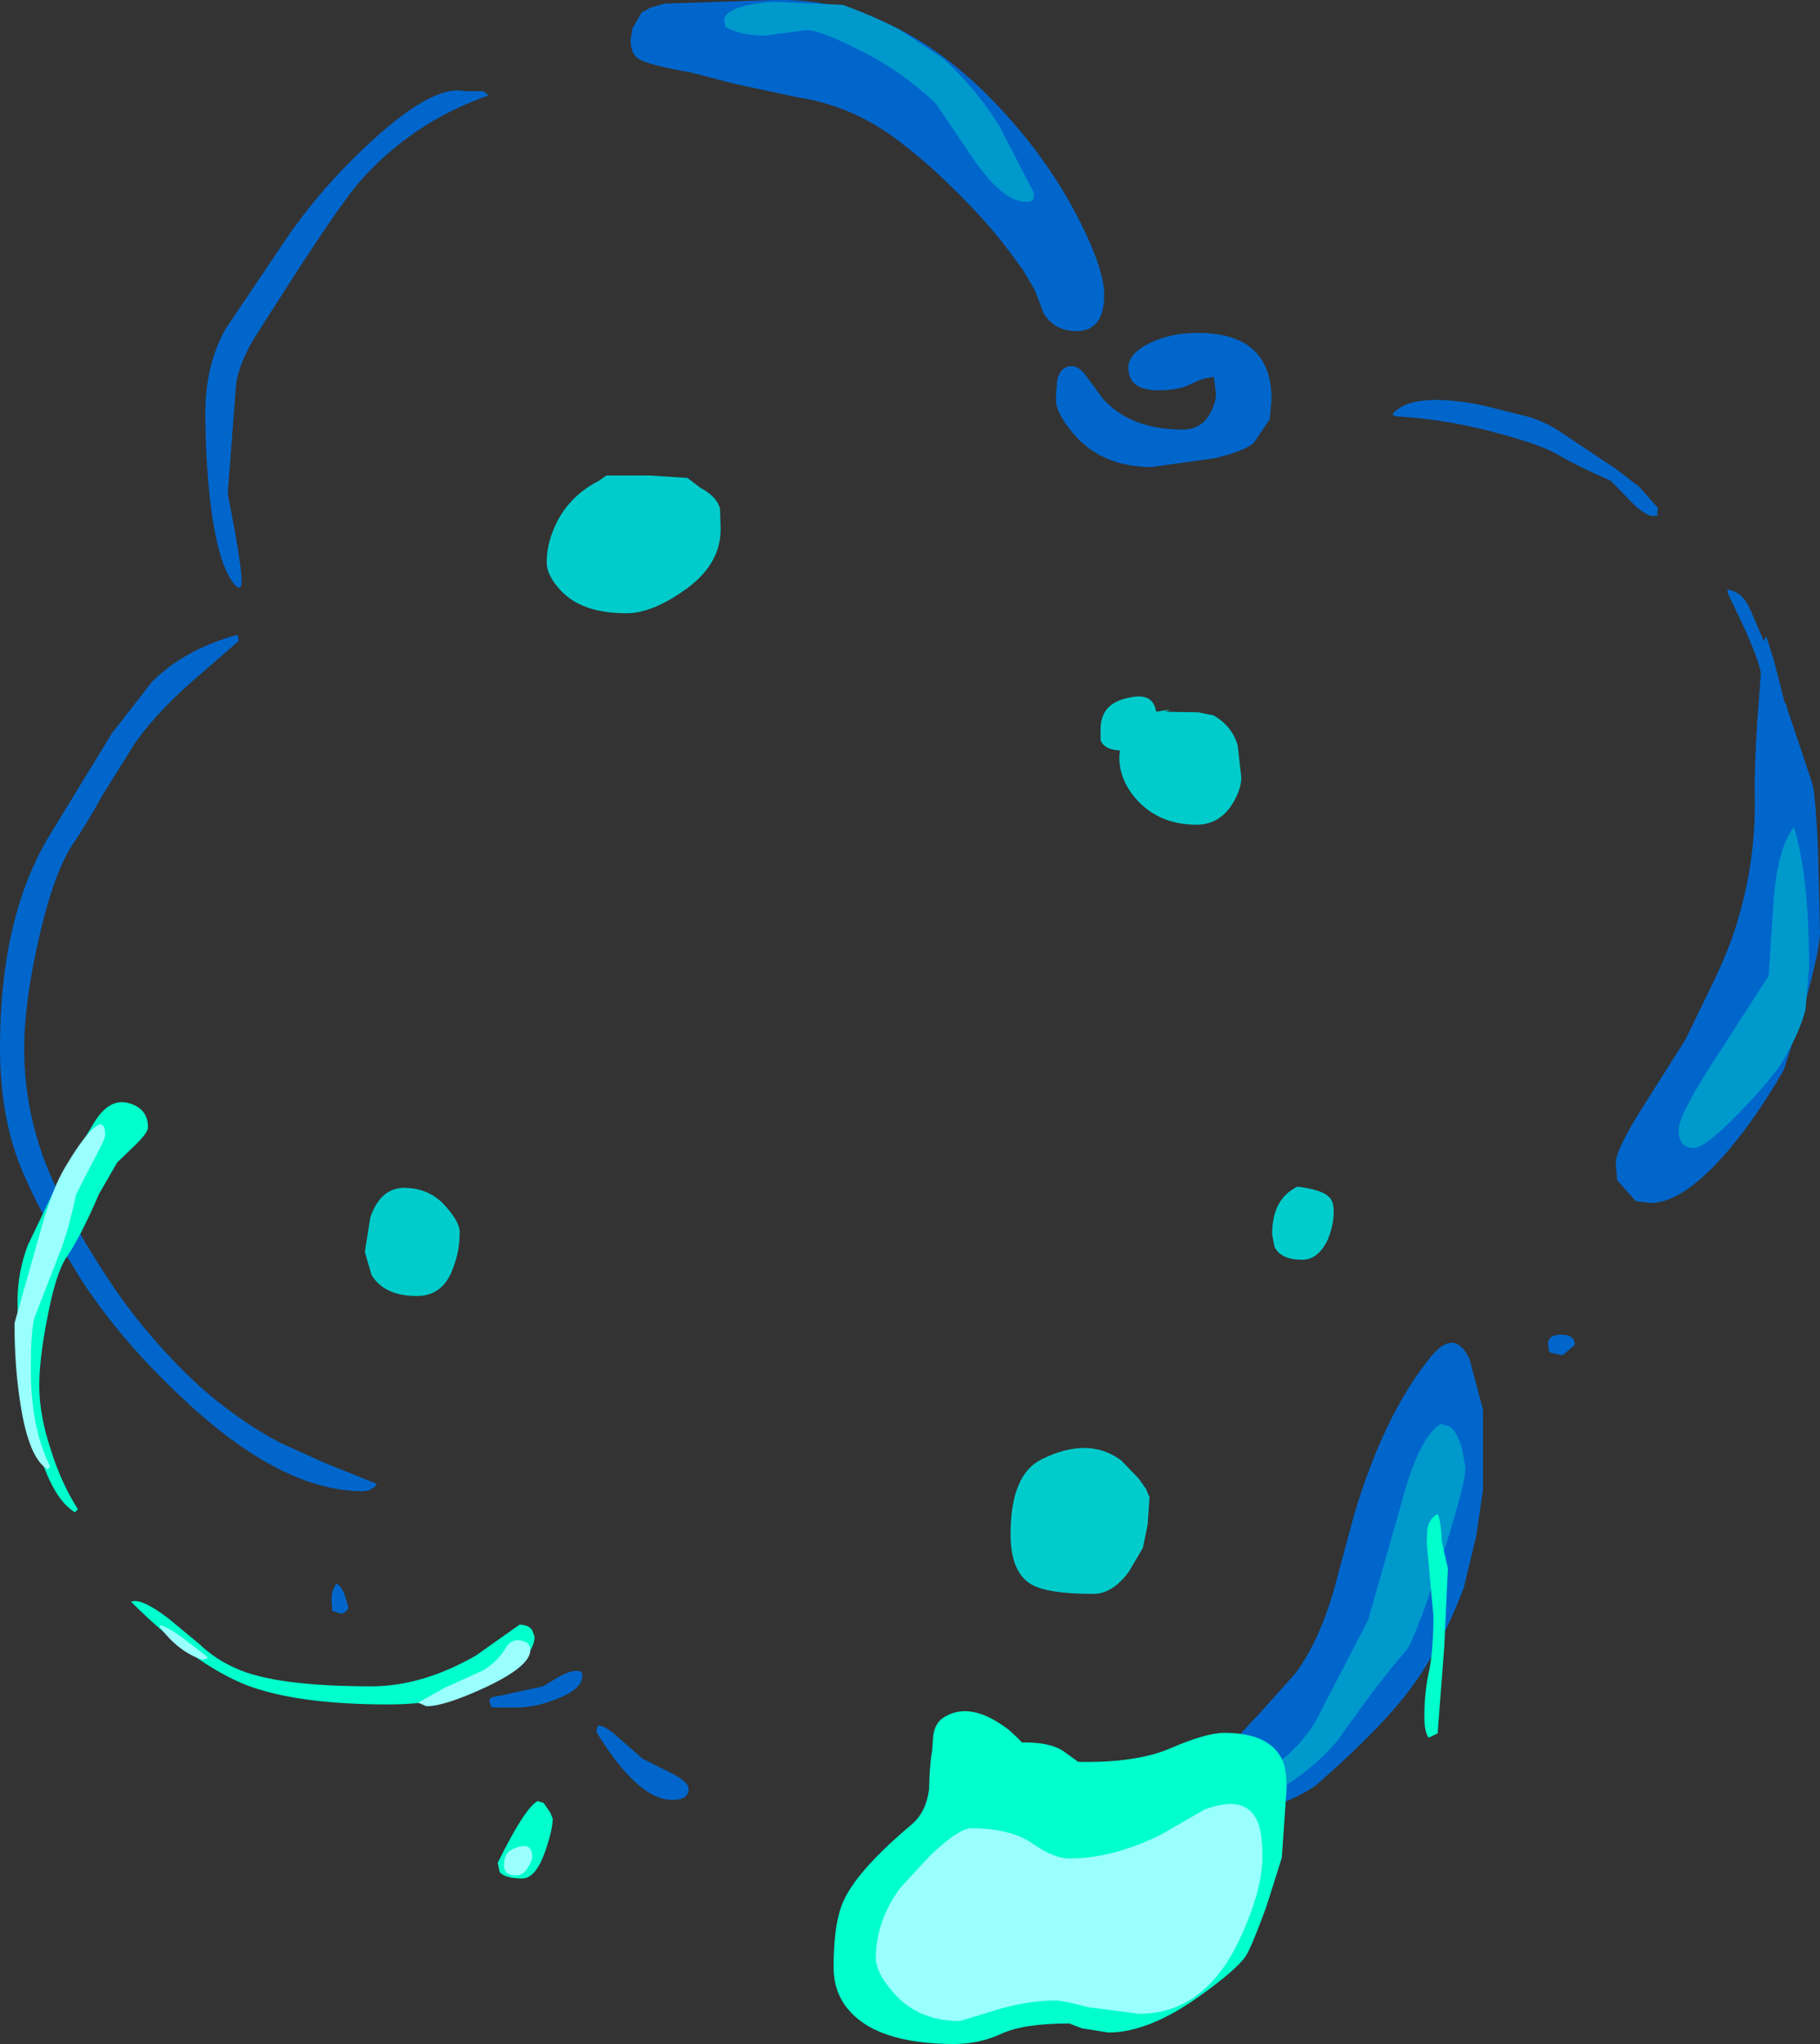 <?xml version="1.0" encoding="UTF-8" standalone="no"?>
<svg xmlns:xlink="http://www.w3.org/1999/xlink" height="169.15px" width="150.65px" xmlns="http://www.w3.org/2000/svg">
  <rect width="100%" height="100%" fill="#333333" stroke="none"/>
  <g transform="matrix(1.0, 0.0, 0.0, 1.0, 75.0, 76.55)">
    <path d="M-11.0 -76.55 Q-0.15 -76.85 8.9 -66.35 12.25 -62.5 14.45 -58.1 16.4 -54.2 16.4 -52.15 16.4 -49.15 14.1 -49.15 12.3 -49.15 11.4 -50.6 L10.65 -52.55 9.65 -54.25 8.35 -56.0 Q6.0 -59.1 2.0 -62.75 -0.65 -65.05 -2.3 -66.05 -5.4 -67.95 -9.0 -68.5 L-14.15 -69.6 -17.8 -70.55 Q-21.25 -71.15 -22.1 -71.65 -22.8 -72.05 -22.8 -73.25 L-22.65 -74.2 -21.9 -75.5 -21.2 -75.9 -20.0 -76.25 -11.0 -76.55 M-36.5 -69.0 L-35.0 -69.0 -34.55 -68.65 Q-40.8 -66.5 -45.2 -61.55 -46.85 -59.65 -51.25 -52.8 L-54.0 -48.5 Q-55.45 -46.0 -55.5 -44.25 L-56.15 -35.7 -55.55 -32.55 Q-55.0 -29.45 -55.0 -28.5 L-55.05 -28.0 -55.3 -27.9 Q-56.85 -29.2 -57.55 -34.7 -58.0 -38.35 -58.0 -42.45 -58.0 -46.3 -56.35 -49.3 L-51.5 -56.5 Q-48.45 -61.05 -44.1 -65.0 -39.05 -69.6 -36.5 -69.0 M-55.4 -24.0 L-55.3 -23.95 -55.25 -23.5 -58.3 -20.85 Q-61.85 -17.85 -63.8 -15.1 L-66.45 -10.85 Q-68.05 -8.0 -69.0 -6.65 -70.6 -4.2 -71.85 1.4 -73.0 6.55 -73.0 10.25 -73.0 14.9 -71.35 19.4 -69.8 23.5 -66.4 28.75 -63.1 33.9 -58.5 38.15 -55.3 41.0 -51.8 42.85 L-48.15 44.5 -43.8 46.25 Q-44.2 46.85 -45.0 46.85 -51.75 46.85 -59.9 39.15 -65.2 34.2 -68.5 29.0 -72.3 22.85 -73.6 19.2 -75.0 15.25 -75.0 10.1 -75.0 -0.5 -71.0 -7.25 L-65.75 -15.85 -62.4 -20.15 Q-59.65 -22.85 -55.4 -24.0 M-18.0 71.5 Q-18.0 72.4 -19.35 72.4 -22.2 72.4 -25.65 66.75 L-25.5 66.25 Q-24.95 66.2 -23.8 67.25 L-21.8 69.0 -19.7 70.05 Q-18.0 70.85 -18.0 71.5 M-27.05 61.75 L-26.85 61.8 -26.8 62.15 Q-26.8 63.2 -28.8 64.0 -30.6 64.75 -32.25 64.75 L-34.25 64.75 -34.35 64.65 -34.5 64.2 Q-34.5 63.85 -33.7 63.8 L-30.05 63.0 -28.8 62.25 Q-27.7 61.6 -27.05 61.75 M-46.15 56.5 Q-46.3 56.85 -46.75 57.0 L-47.5 56.75 -47.55 55.8 Q-47.55 55.05 -47.15 54.5 -46.7 54.75 -46.45 55.5 L-46.15 56.5 M71.0 -23.5 L71.2 -23.9 71.85 -21.85 72.7 -18.5 72.9 -18.1 72.9 -18.0 73.95 -14.9 75.0 -11.75 Q75.3 -10.75 75.5 -5.85 L75.65 0.6 Q75.65 2.05 74.3 6.85 L72.65 12.0 Q70.05 16.5 67.4 19.4 64.1 23.0 61.6 23.0 L60.4 22.85 58.85 21.1 58.75 19.65 Q58.75 18.5 61.4 14.4 L64.5 9.5 67.0 4.35 Q68.35 1.45 68.9 -0.6 70.35 -5.45 70.25 -10.75 70.2 -12.8 70.45 -16.75 L70.75 -20.75 Q70.75 -21.5 69.4 -24.55 L68.0 -27.5 68.0 -27.75 Q69.25 -27.6 69.9 -26.05 L71.0 -23.5 M62.25 -34.5 L62.15 -34.0 Q62.5 -33.85 61.85 -33.85 61.15 -33.85 59.9 -35.15 L58.35 -36.75 Q55.4 -38.05 54.0 -38.9 52.65 -39.7 49.35 -40.6 44.95 -41.85 40.5 -42.1 L40.25 -42.25 Q41.8 -44.2 47.75 -43.0 L51.55 -42.05 Q53.15 -41.55 54.4 -40.65 L58.75 -37.75 60.7 -36.25 62.25 -34.5 M30.25 -43.5 L30.1 -41.85 28.85 -40.0 Q28.4 -39.35 25.65 -38.65 L20.35 -37.9 Q16.25 -37.9 13.9 -40.6 12.4 -42.35 12.4 -43.5 L12.5 -45.05 Q12.75 -46.25 13.75 -46.25 14.3 -46.25 14.9 -45.45 L16.25 -43.6 Q18.55 -41.0 22.9 -41.0 24.4 -41.0 25.15 -42.3 25.65 -43.2 25.65 -43.95 L25.5 -45.25 25.5 -45.35 Q24.6 -45.3 23.55 -44.75 22.6 -44.25 20.85 -44.25 18.4 -44.25 18.4 -46.15 18.4 -47.3 20.25 -48.2 22.1 -49.05 24.35 -49.0 30.25 -48.9 30.25 -43.5 M47.75 46.75 L47.2 50.55 46.15 54.9 Q44.25 59.8 41.9 63.0 39.45 66.35 34.15 71.0 32.65 72.35 26.45 74.4 20.2 76.5 17.6 76.5 L13.05 76.25 11.6 75.75 Q11.5 76.15 11.5 75.5 11.5 74.95 12.65 74.8 L16.25 74.4 Q16.5 73.8 19.0 73.05 21.85 72.15 22.75 71.5 L24.8 70.05 26.4 68.5 Q27.0 67.6 29.3 65.2 L32.25 61.9 Q34.15 59.3 35.35 55.25 L37.1 48.75 Q39.6 40.4 43.5 35.65 45.45 33.35 46.65 35.95 L47.75 40.1 47.75 46.75 M55.35 34.75 L54.35 35.6 53.35 35.4 Q53.15 35.3 53.15 34.65 53.15 33.9 54.25 33.9 55.35 33.9 55.35 34.75" fill="#0066cc" fill-rule="evenodd" stroke="none"/>
    <path d="M10.6 -60.55 L10.55 -60.1 Q10.45 -59.85 9.9 -59.85 8.05 -59.85 5.6 -63.35 L2.45 -68.0 Q-0.3 -70.6 -3.55 -72.25 -7.25 -74.15 -8.35 -74.05 L-11.65 -73.6 Q-13.65 -73.6 -14.9 -74.3 L-14.95 -74.25 -15.05 -74.85 Q-15.05 -76.05 -11.1 -76.4 L-5.25 -76.15 Q-2.85 -75.3 -0.55 -74.1 L3.0 -71.75 Q5.8 -69.25 7.7 -66.15 L10.6 -60.55 M73.5 -8.1 Q74.75 -3.95 74.75 3.5 L74.45 7.0 Q74.0 8.8 72.6 11.2 71.8 12.6 69.05 15.45 66.15 18.45 65.2 18.45 63.95 18.45 63.95 16.95 63.95 15.6 67.7 9.95 L71.4 4.2 71.85 -2.6 Q72.25 -6.55 73.5 -8.1 M44.25 41.3 L45.0 41.5 Q45.6 41.95 46.0 43.25 L46.3 44.9 Q46.3 46.4 44.15 52.95 42.0 59.4 41.35 60.1 39.25 62.45 35.75 67.45 32.1 71.75 25.95 73.75 L25.65 73.55 25.6 72.9 Q25.6 72.75 28.85 70.75 32.45 68.45 33.95 65.8 L38.25 57.5 41.0 47.85 Q42.45 42.35 44.25 41.3" fill="#0099cc" fill-rule="evenodd" stroke="none"/>
    <path d="M16.1 -15.3 L16.1 -16.2 Q16.1 -18.35 18.4 -18.8 20.45 -19.3 20.7 -17.65 L21.3 -17.75 21.9 -17.8 21.45 -17.65 24.2 -17.6 25.45 -17.35 Q27.0 -16.45 27.45 -14.85 L27.75 -12.2 Q27.75 -11.25 27.0 -10.0 25.9 -8.3 24.05 -8.3 21.15 -8.3 19.3 -10.15 17.65 -11.85 17.65 -13.9 L17.7 -14.45 Q16.4 -14.5 16.1 -15.3 M35.4 23.75 Q35.4 24.8 34.9 26.05 34.1 27.7 32.8 27.7 31.05 27.7 30.5 26.65 L30.3 25.6 Q30.3 22.65 32.4 21.65 34.35 21.9 34.95 22.45 35.4 22.8 35.4 23.75 M20.15 47.35 L20.0 49.6 19.6 51.55 18.45 53.5 Q17.1 55.35 15.5 55.35 11.65 55.35 10.35 54.55 8.65 53.55 8.65 50.4 8.65 45.45 11.25 44.2 15.1 42.3 17.8 44.3 L19.25 45.8 19.85 46.65 20.15 47.35 M-15.35 -32.75 Q-15.35 -29.65 -18.65 -27.5 -21.15 -25.8 -23.15 -25.8 -26.85 -25.8 -28.6 -27.7 -29.75 -28.95 -29.75 -30.0 -29.75 -31.7 -28.85 -33.45 -27.7 -35.6 -25.45 -36.75 L-24.8 -37.2 -21.25 -37.2 -18.1 -37.0 -17.05 -36.2 Q-15.65 -35.45 -15.4 -34.45 L-15.35 -32.75 M-41.55 21.75 Q-39.4 21.75 -38.05 23.35 -36.95 24.6 -36.95 25.4 -36.95 26.95 -37.45 28.25 -38.25 30.7 -40.5 30.7 -43.2 30.7 -44.25 28.95 L-44.8 27.05 -44.35 24.2 Q-43.5 21.75 -41.55 21.75" fill="#00cccc" fill-rule="evenodd" stroke="none"/>
    <path d="M9.6 67.65 Q11.85 67.6 13.0 68.35 L14.25 69.25 Q19.1 69.35 21.95 68.1 24.85 66.85 26.35 66.85 30.0 66.85 31.1 69.0 31.5 69.8 31.5 71.45 L31.1 77.2 29.8 81.3 Q28.55 84.7 28.1 85.35 27.35 86.45 24.35 88.6 20.1 91.65 16.75 91.65 L14.55 91.3 13.5 90.9 Q9.75 90.9 7.9 91.75 6.05 92.6 4.0 92.6 -2.55 92.6 -4.9 89.6 -6.0 88.2 -6.0 86.25 -6.0 82.4 -5.1 80.6 -3.9 78.1 0.5 74.4 1.65 73.4 1.9 71.55 1.95 69.4 2.15 68.4 L2.25 67.05 Q2.4 66.1 3.0 65.65 5.25 64.1 8.5 66.6 L9.05 67.1 9.6 67.65 M44.0 48.75 Q44.25 49.15 44.35 51.05 L44.6 52.15 44.85 53.25 44.55 59.7 44.0 66.9 43.25 67.25 Q42.9 66.75 42.9 65.55 42.9 63.45 43.3 61.7 43.65 59.95 43.65 57.15 L43.1 51.15 43.15 49.95 Q43.35 49.05 44.0 48.75 M-62.75 16.75 Q-62.75 17.2 -63.9 18.3 L-65.3 19.65 -66.8 22.25 Q-68.35 25.85 -69.5 27.5 -70.4 28.85 -71.1 32.6 -71.75 35.95 -71.75 38.1 -71.75 40.55 -70.8 43.4 -69.95 46.15 -68.55 48.35 L-68.8 48.6 Q-71.15 47.2 -72.5 40.75 -73.55 35.8 -73.55 31.15 -73.55 28.75 -72.7 26.5 L-70.25 21.4 -67.3 16.5 Q-66.0 14.25 -64.3 14.75 -62.75 15.2 -62.75 16.75 M-44.25 63.0 Q-40.05 63.0 -35.6 60.45 L-32.0 57.9 Q-31.25 57.9 -30.95 58.35 L-30.75 58.9 Q-30.75 60.45 -33.6 62.25 -37.2 64.5 -42.85 64.5 -50.4 64.5 -54.6 62.9 -59.0 61.15 -64.15 56.0 -63.35 55.65 -61.1 57.35 L-58.5 59.5 Q-57.2 60.75 -55.5 61.5 -52.25 63.0 -44.25 63.0 M-30.5 72.5 L-30.0 72.65 -29.45 73.45 -29.25 73.95 Q-29.25 74.85 -29.85 76.6 -30.65 78.9 -31.75 78.9 -33.25 78.9 -33.65 78.35 L-33.8 77.6 Q-31.55 73.05 -30.5 72.5" fill="#00ffcc" fill-rule="evenodd" stroke="none"/>
    <path d="M29.5 77.05 Q29.5 79.85 27.65 83.85 24.75 90.1 19.3 90.1 L15.05 89.55 Q13.0 89.0 12.4 89.0 9.95 89.0 7.25 89.85 L4.45 90.7 Q1.0 90.7 -1.05 88.35 -2.5 86.7 -2.5 85.5 -2.5 82.45 -0.5 79.7 L1.95 77.05 Q4.35 74.75 5.4 74.75 8.65 74.75 10.45 76.0 12.25 77.25 13.5 77.25 17.05 77.25 21.05 75.3 L24.7 73.2 Q27.9 72.0 28.95 73.9 29.5 74.85 29.5 77.05 M-66.3 17.4 Q-66.3 17.75 -67.45 19.85 L-68.7 22.3 Q-69.35 25.35 -70.05 27.1 L-72.15 32.5 Q-72.45 33.65 -72.45 36.7 -72.45 41.65 -70.85 44.8 L-71.05 45.05 Q-72.6 44.15 -73.3 39.7 -73.8 36.6 -73.8 32.95 L-71.4 24.45 Q-70.55 21.65 -69.7 20.2 -68.3 17.8 -67.35 16.9 -66.3 15.9 -66.3 17.4 M-57.85 60.55 L-57.85 60.7 -58.25 60.8 Q-60.25 60.15 -61.8 58.05 L-61.75 57.95 Q-61.15 58.05 -59.8 59.05 L-57.85 60.55 M-31.1 60.0 Q-31.1 61.35 -34.85 63.1 -38.2 64.65 -39.7 64.65 L-40.4 64.35 -38.15 63.1 -35.05 61.7 Q-33.9 61.05 -33.15 59.85 -32.7 59.05 -31.9 59.2 -31.1 59.35 -31.1 60.0 M-30.95 77.1 Q-30.95 77.45 -31.3 78.0 -31.7 78.65 -32.25 78.65 -33.45 78.65 -33.25 77.55 -33.25 76.6 -32.1 76.3 -30.95 75.95 -30.95 77.1" fill="#99ffff" fill-rule="evenodd" stroke="none"/>
  </g>
</svg>
